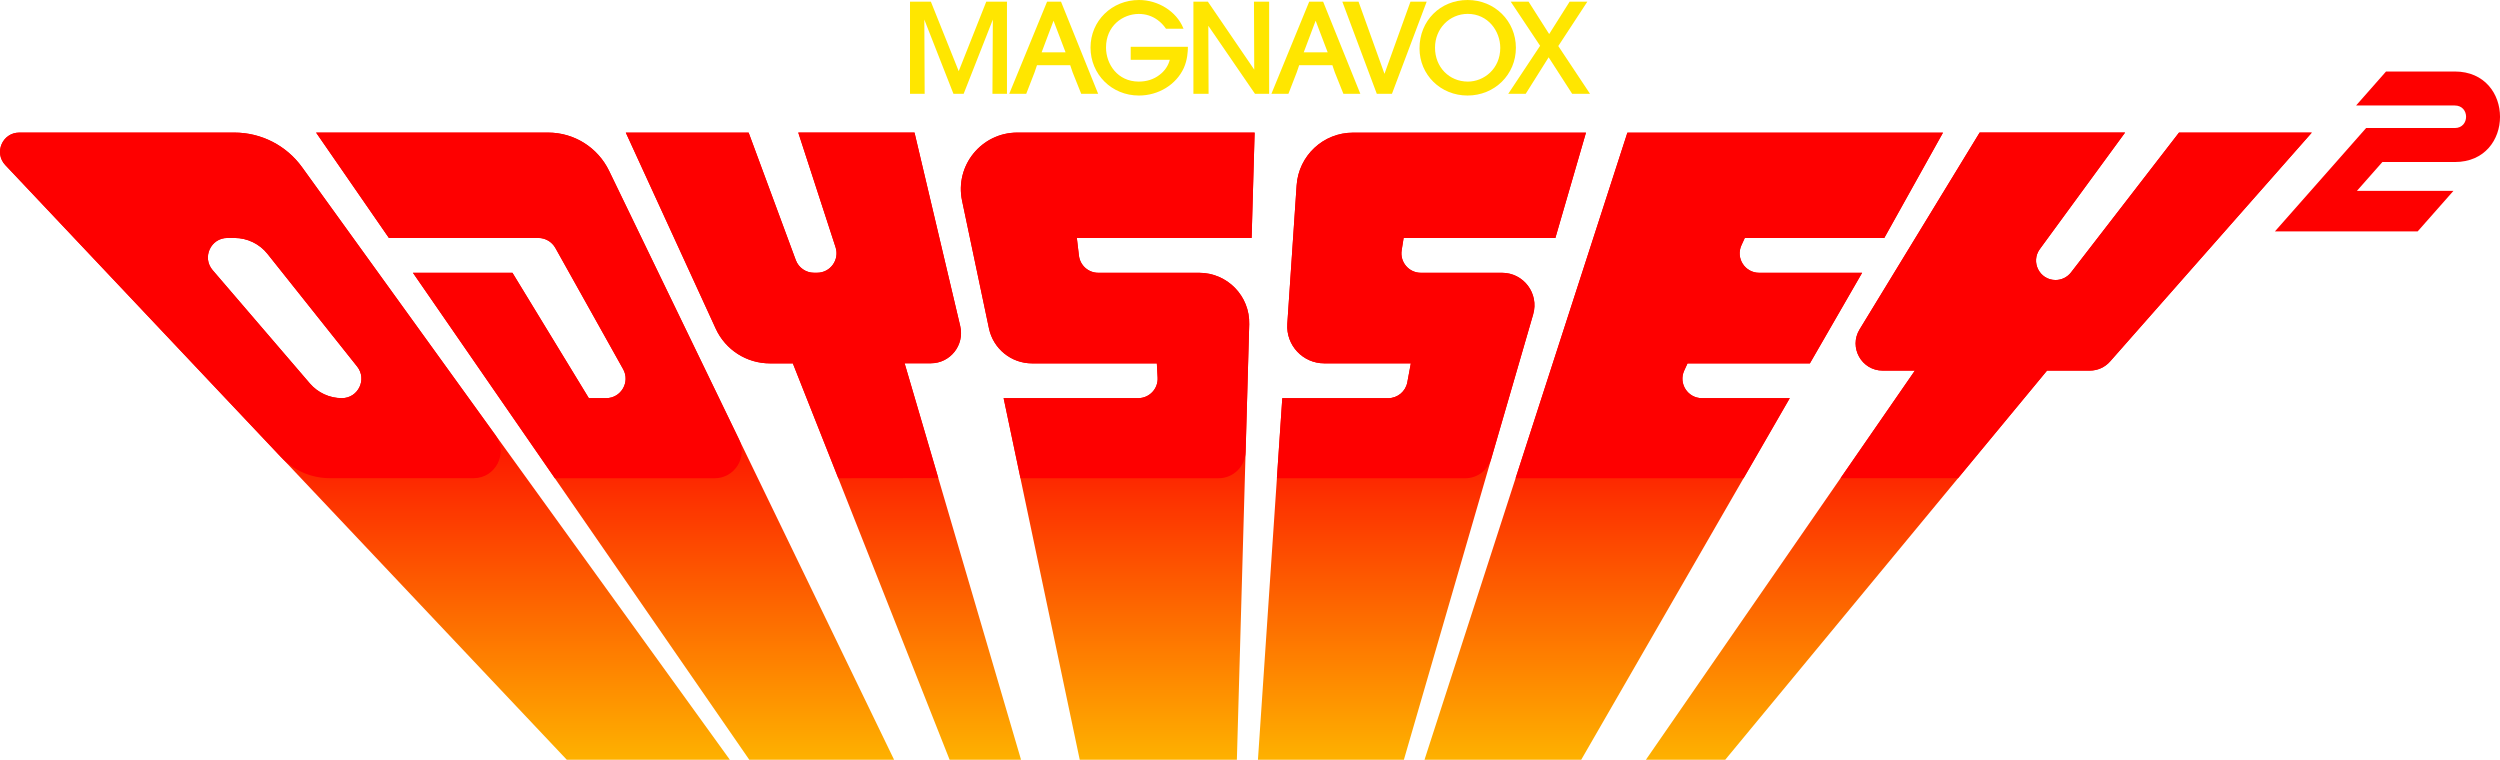 <?xml version="1.0" encoding="utf-8"?>
<!-- Generator: Adobe Illustrator 25.2.1, SVG Export Plug-In . SVG Version: 6.00 Build 0)  -->
<svg version="1.1" id="Layer_1" xmlns="http://www.w3.org/2000/svg" xmlns:xlink="http://www.w3.org/1999/xlink" x="0px" y="0px"
	 viewBox="0 0 3839 1166.7" style="enable-background:new 0 0 3839 1166.7;" xml:space="preserve">
<style type="text/css">
	.st0{clip-path:url(#SVGID_2_);}
	.st1{fill:url(#SVGID_3_);}
	.st2{fill:#FE0000;}
	.st3{fill:#F36600;}
	.st4{fill:url(#SVGID_4_);}
	.st5{clip-path:url(#SVGID_6_);}
	.st6{fill:url(#SVGID_7_);}
	.st7{fill:url(#SVGID_8_);}
	.st8{fill:url(#SVGID_9_);}
	.st9{fill:url(#SVGID_10_);}
	.st10{clip-path:url(#SVGID_12_);}
	.st11{fill:url(#SVGID_13_);}
	.st12{fill:#E4E4E4;}
	.st13{clip-path:url(#SVGID_15_);}
	.st14{fill:url(#SVGID_16_);}
	.st15{clip-path:url(#SVGID_18_);}
	.st16{fill:url(#SVGID_19_);}
	.st17{fill:url(#SVGID_20_);}
	.st18{fill:#FE0000;stroke:url(#SVGID_21_);stroke-width:3.611;stroke-miterlimit:10;}
	.st19{fill:#FE0000;stroke:url(#SVGID_22_);stroke-width:3.611;stroke-miterlimit:10;}
	.st20{fill:#FE0000;stroke:url(#SVGID_23_);stroke-width:3.611;stroke-miterlimit:10;}
	.st21{fill:url(#SVGID_24_);}
	.st22{fill:url(#SVGID_25_);}
	.st23{fill:#FE0000;stroke:url(#SVGID_26_);stroke-width:3.611;stroke-miterlimit:10;}
	.st24{fill:#FE0000;stroke:url(#SVGID_27_);stroke-width:3.611;stroke-miterlimit:10;}
	.st25{fill:#E5E5E5;}
	.st26{fill:#FE0000;stroke:url(#SVGID_28_);stroke-width:3.611;stroke-miterlimit:10;}
	.st27{fill:url(#SVGID_29_);}
	.st28{fill:url(#SVGID_30_);}
	.st29{fill:#FE0000;stroke:url(#SVGID_31_);stroke-width:3.611;stroke-miterlimit:10;}
	.st30{fill:#FFE600;}
	.st31{clip-path:url(#SVGID_33_);}
	.st32{fill:url(#SVGID_34_);}
	.st33{fill:url(#SVGID_35_);}
	.st34{clip-path:url(#SVGID_37_);}
	.st35{fill:url(#SVGID_38_);}
	.st36{fill:url(#SVGID_39_);}
	.st37{fill:url(#SVGID_40_);}
	.st38{fill:url(#SVGID_41_);}
	.st39{clip-path:url(#SVGID_43_);}
	.st40{fill:url(#SVGID_44_);}
	.st41{clip-path:url(#SVGID_46_);}
	.st42{fill:url(#SVGID_47_);}
	.st43{fill:url(#SVGID_48_);}
	.st44{fill:#FE0000;stroke:url(#SVGID_49_);stroke-width:3.611;stroke-miterlimit:10;}
	.st45{fill:#FE0000;stroke:url(#SVGID_50_);stroke-width:3.611;stroke-miterlimit:10;}
	.st46{fill:#FE0000;stroke:url(#SVGID_51_);stroke-width:3.611;stroke-miterlimit:10;}
	.st47{fill:url(#SVGID_52_);}
	.st48{fill:#FFF200;}
	.st49{fill:url(#SVGID_53_);}
	.st50{fill:#FE0000;stroke:url(#SVGID_54_);stroke-width:3.611;stroke-miterlimit:10;}
	.st51{fill:#FE0000;stroke:url(#SVGID_55_);stroke-width:3.611;stroke-miterlimit:10;}
	.st52{fill:#FE0000;stroke:url(#SVGID_56_);stroke-width:3.611;stroke-miterlimit:10;}
	.st53{fill:url(#SVGID_57_);}
	.st54{fill:#FEEE00;}
	.st55{fill:url(#SVGID_58_);}
	.st56{fill:#FE0000;stroke:url(#SVGID_59_);stroke-width:3.611;stroke-miterlimit:10;}
	.st57{clip-path:url(#SVGID_61_);}
	.st58{fill:url(#SVGID_62_);}
	.st59{fill:url(#SVGID_63_);}
	.st60{clip-path:url(#SVGID_65_);}
	.st61{fill:url(#SVGID_66_);}
	.st62{fill:url(#SVGID_67_);}
	.st63{fill:url(#SVGID_68_);}
	.st64{fill:url(#SVGID_69_);}
	.st65{clip-path:url(#SVGID_71_);}
	.st66{fill:url(#SVGID_72_);}
	.st67{fill:url(#SVGID_73_);}
	.st68{fill:url(#SVGID_74_);}
	.st69{fill:url(#SVGID_75_);}
	.st70{fill:#FE0000;stroke:url(#SVGID_76_);stroke-width:3.611;stroke-miterlimit:10;}
	.st71{fill:#FE0000;stroke:url(#SVGID_77_);stroke-width:3.611;stroke-miterlimit:10;}
	.st72{fill:#FE0000;stroke:url(#SVGID_78_);stroke-width:3.611;stroke-miterlimit:10;}
	.st73{fill:url(#SVGID_79_);}
	.st74{fill:url(#SVGID_80_);}
	.st75{fill:#FE0000;stroke:url(#SVGID_81_);stroke-width:3.611;stroke-miterlimit:10;}
	.st76{fill:#FE0000;stroke:url(#SVGID_82_);stroke-width:3.611;stroke-miterlimit:10;}
	.st77{fill:#FE0000;stroke:url(#SVGID_83_);stroke-width:3.611;stroke-miterlimit:10;}
	.st78{fill:url(#SVGID_84_);}
	.st79{fill:url(#SVGID_85_);}
	.st80{fill:#FE0000;stroke:url(#SVGID_86_);stroke-width:3.611;stroke-miterlimit:10;}
</style>
<g>
	<g>
		<polygon class="st30" points="1472.2,109.3 1429.7,3.2 1429.4,2.6 1397.4,2.6 1397.4,144 1419.9,144 1419.4,30.1 1464.1,144 
			1479.8,144 1524.6,30.1 1524,143.2 1524,144 1546.3,144 1546.3,2.6 1514.5,2.6 		"/>
		<path class="st30" d="M1736.3,91.8h60c-2.2,9-7.8,17.3-15.9,23.3c-8.6,6.7-19.6,10.2-31.7,10.2c-32.7,0-50.3-27-50.3-52.3
			c0-33.5,25.9-51.6,50.3-51.6c10.7,0,20.4,3.1,28.9,9.3c4.8,3.5,9,7.8,12.6,13l0.3,0.4h26.9l-0.5-1.2
			C1806.5,17.6,1778.6,0,1749.1,0c-41.8,0-74.5,32-74.5,73c0,41.3,32.6,73.7,74.3,73.7c30,0,57.1-16.6,68.9-42.2
			c5.7-12.5,6.3-26.3,6.3-31.7v-0.9h-87.8V91.8z"/>
		<polygon class="st30" points="1926,106.9 1855.1,3 1854.9,2.6 1832.6,2.6 1832.6,144 1855.9,144 1855.5,39.6 1926.9,143.7 
			1927.2,144 1948.9,144 1948.9,2.6 1925.6,2.6 		"/>
		<polygon class="st30" points="2165.9,2.6 2126,113.4 2086.4,3.2 2086.2,2.6 2061.3,2.6 2114.2,144 2137.5,144 2190.8,2.6 		"/>
		<path class="st30" d="M2253.7,0c-42.1,0-73.9,31.9-73.9,74.1v0.2c0,40.6,32.4,72.4,73.7,72.4c41.7,0,74.3-32.2,74.3-73.3
			S2295.3,0,2253.7,0z M2303.8,73.5c0,32.4-25.3,51.8-49.7,51.8c-28.8,0-50.5-22.3-50.5-52v-0.2c0-29,22.1-51.8,50.3-51.8
			C2285.2,21.4,2303.8,47.9,2303.8,73.5z"/>
		<polygon class="st30" points="2392.9,70.7 2437.5,2.6 2410.3,2.6 2378.9,52.3 2347.3,2.6 2319.9,2.6 2365,70.3 2316.1,144 
			2342.9,144 2378.1,88 2414.2,144 2441.6,144 		"/>
		<path class="st30" d="M1629.3,2.6h-21.4L1549.8,144h26.1l12.8-33l3.7-10.9h51l3.7,10.9l13.2,33h26L1629.3,2.6z M1617.8,31.8
			l18.5,48.6h-36.8L1617.8,31.8z"/>
		<path class="st30" d="M2031.8,2.6h-21.4L1952.4,144h26.1l12.8-33l3.7-10.9h51l3.7,10.9l13.2,33h26L2031.8,2.6z M2020.3,31.8
			l18.5,48.6h-36.8L2020.3,31.8z"/>
	</g>
	<g>
		<defs>
			<rect id="SVGID_32_" x="0" y="56.1" width="3839" height="1110.6"/>
		</defs>
		<clipPath id="SVGID_2_">
			<use xlink:href="#SVGID_32_"  style="overflow:visible;"/>
		</clipPath>
		<g class="st0">
			<g>
				<g>
					<linearGradient id="SVGID_3_" gradientUnits="userSpaceOnUse" x1="1775.02" y1="1619.472" x2="1775.02" y2="203.622">
						<stop  offset="0.184" style="stop-color:#FEEE00"/>
						<stop  offset="0.713" style="stop-color:#FD0100"/>
						<stop  offset="0.78" style="stop-color:#FE0000"/>
					</linearGradient>
					<path class="st1" d="M360,203.6H29.7c-26,0-39.3,31-21.5,49.9l1289.6,1365.9h149.8L463.8,256.7
						C439.8,223.4,401.1,203.6,360,203.6z M525,611.4c-18.9,0-36.9-8.3-49.2-22.6l-149.3-174c-16.6-19.4-2.9-49.4,22.7-49.4H360
						c19.7,0,38.4,9,50.7,24.4l137.7,173C564,582.4,550.1,611.4,525,611.4z M841.7,203.6H485.4l111.8,161.8h229.5
						c10.8,0,20.8,5.9,26.1,15.3l104.1,186.2c11.1,19.9-3.3,44.5-26.1,44.5h-26.6L786.9,418.9H634.1l829.3,1200.6h128.7L935.3,262.3
						C917.9,226.4,881.6,203.6,841.7,203.6z M1841.4,418.9h-154.9c-15.2,0-27.9-11.3-29.7-26.4l-3.2-27.1H1922l4.6-161.8l-364.4,0
						c-55.1,0-96.2,50.7-84.9,104.6l41.3,196.1c6.6,31.3,34.2,53.7,66.1,53.7h191.7l1.2,21.8c1,17.2-12.7,31.6-29.8,31.6h-206.7
						l212.3,1008.1h133.1L1918.3,498C1919.5,454.6,1884.7,418.9,1841.4,418.9z M2306.5,418.9h-124.6c-18.4,0-32.4-16.4-29.5-34.6
						l3-18.8h233l47-161.8h-357.6c-45.7,0-83.6,35.4-86.7,81l-14.3,212.7c-2.2,32.8,23.8,60.6,56.7,60.6h133l-5.4,29
						c-2.6,14.2-15,24.5-29.4,24.5h-162.6l-67.9,1008.1h123.1l330.1-1136.9C2363.6,450.7,2339.7,418.9,2306.5,418.9z M2613.4,611.4
						c-21.8,0-36.2-22.5-27.2-42.3l5.1-11.1h187.9l80.2-139.1h-158.1c-21.8,0-36.2-22.5-27.2-42.3l5.1-11.1h214.2l90.2-161.8
						l-484.6,0L2041,1619.5h126l581.3-1008.1H2613.4z M3346.1,203.6l-165.9,214.8c-5.7,7.3-14.4,11.6-23.7,11.6
						c-24.5,0-38.6-27.8-24.1-47.6l130.9-178.9H3040l-184.4,302.3c-16.9,27.7,3,63.3,35.5,63.3h49.4l-726,1050.3h60.4l868.5-1050.3
						h65.7c11.9,0,23.3-5.1,31.2-14.1L3550,203.6H3346.1z M1429.3,557.9c30,0,52.1-28,45.2-57.2l-70.2-297.1h-178.5l57.3,176.1
						c6.3,19.3-8.1,39.2-28.4,39.2h-4.7c-12.5,0-23.7-7.8-28-19.5l-72.4-195.7l-188.6,0l138.1,301c14.9,32.5,47.4,53.3,83.1,53.3
						h35.3l69.8,176.4h0l350,885.1h63.6L1389.1,557.9H1429.3z"/>
				</g>
			</g>
			<path class="st2" d="M3769.5,109.8H3664l-46,52.2h151.6l0,0c23.1,0,23.1,34.6,0,34.6l0,0h-136.2l-46,52.2l-39.1,44.3l0,0
				l-54.9,62.2h219.2l54.9-62.2h-148.2l39.1-44.3h111.2C3862.2,248.9,3862.2,109.8,3769.5,109.8z"/>
			<g>
				<path class="st2" d="M1287.3,734.4l-69.8-176.4l-35.3,0c-35.7,0-68.2-20.8-83.1-53.3L961,203.6l188.6,0l72.4,195.7
					c4.3,11.7,15.5,19.5,28,19.5h4.7c20.3,0,34.7-19.8,28.4-39.2l-57.3-176.1l178.5,0l70.2,297.1c6.9,29.2-15.2,57.2-45.2,57.2
					h-40.2l51.8,176.4"/>
			</g>
			<path class="st2" d="M3180.2,418.4c-5.7,7.3-14.4,11.6-23.7,11.6c-24.5,0-38.6-27.8-24.1-47.6l130.9-178.9H3040l-184.4,302.3
				c-16.9,27.7,3,63.3,35.5,63.3h49.4l-114.2,165.2h180.5l136.6-165.2h65.7c11.9,0,23.3-5.1,31.2-14.1L3550,203.6h-203.9
				L3180.2,418.4z"/>
			<path class="st2" d="M2327.3,734.4h350.2l70.9-123h-134.9c-21.8,0-36.2-22.5-27.2-42.3l5.1-11.1h187.9l80.2-139.1h-158.1
				c-21.8,0-36.2-22.5-27.2-42.3l5.1-11.1h214.2l90.2-161.8l-484.6,0L2327.3,734.4z"/>
			<path class="st2" d="M1991.1,284.6l-14.3,212.7c-2.2,32.8,23.8,60.6,56.7,60.6h133l-5.4,29c-2.6,14.2-15,24.5-29.4,24.5h-162.6
				l-8.3,123H2250c18.5,0,34.8-12.2,39.9-30l64.4-221.8c9.3-31.9-14.7-63.7-47.8-63.7h-124.6c-18.4,0-32.4-16.4-29.5-34.6l3-18.8
				h233l47-161.8h-357.6C2032,203.6,1994.1,239,1991.1,284.6z"/>
			<path class="st2" d="M1477.4,308.2l41.3,196.1c6.6,31.3,34.2,53.7,66.1,53.7h191.7l1.2,21.8c1,17.2-12.7,31.6-29.8,31.6h-206.7
				l25.9,123h304.1c22.5,0,40.9-17.9,41.6-40.4l5.5-196c1.2-43.3-33.6-79.1-76.9-79.1h-154.9c-15.2,0-27.9-11.3-29.7-26.4l-3.2-27.1
				H1922l4.6-161.8l-364.4,0C1507.2,203.6,1466,254.3,1477.4,308.2z"/>
			<path class="st2" d="M935.3,262.3c-17.4-35.9-53.7-58.7-93.6-58.7H485.4l111.8,161.8h229.5c10.8,0,20.8,5.9,26.1,15.3
				l104.1,186.2c11.1,19.9-3.3,44.5-26.1,44.5h-26.6L786.9,418.9H634.1L852,734.4h245.4c30.7,0,50.8-32.1,37.4-59.7L935.3,262.3z"/>
			<path class="st2" d="M463.8,256.7c-24.1-33.3-62.7-53.1-103.8-53.1H29.6c-26,0-39.3,31-21.5,49.9l423.2,448.3
				c19.6,20.8,46.9,32.5,75.4,32.5h220.5c33.9,0,53.6-38.4,33.7-65.9L463.8,256.7z M525,611.4c-18.9,0-36.9-8.3-49.2-22.6
				l-149.3-174c-16.6-19.4-2.9-49.4,22.7-49.4H360c19.7,0,38.4,9,50.7,24.4l137.7,173C564,582.4,550.1,611.4,525,611.4z"/>
		</g>
	</g>
</g>
</svg>
